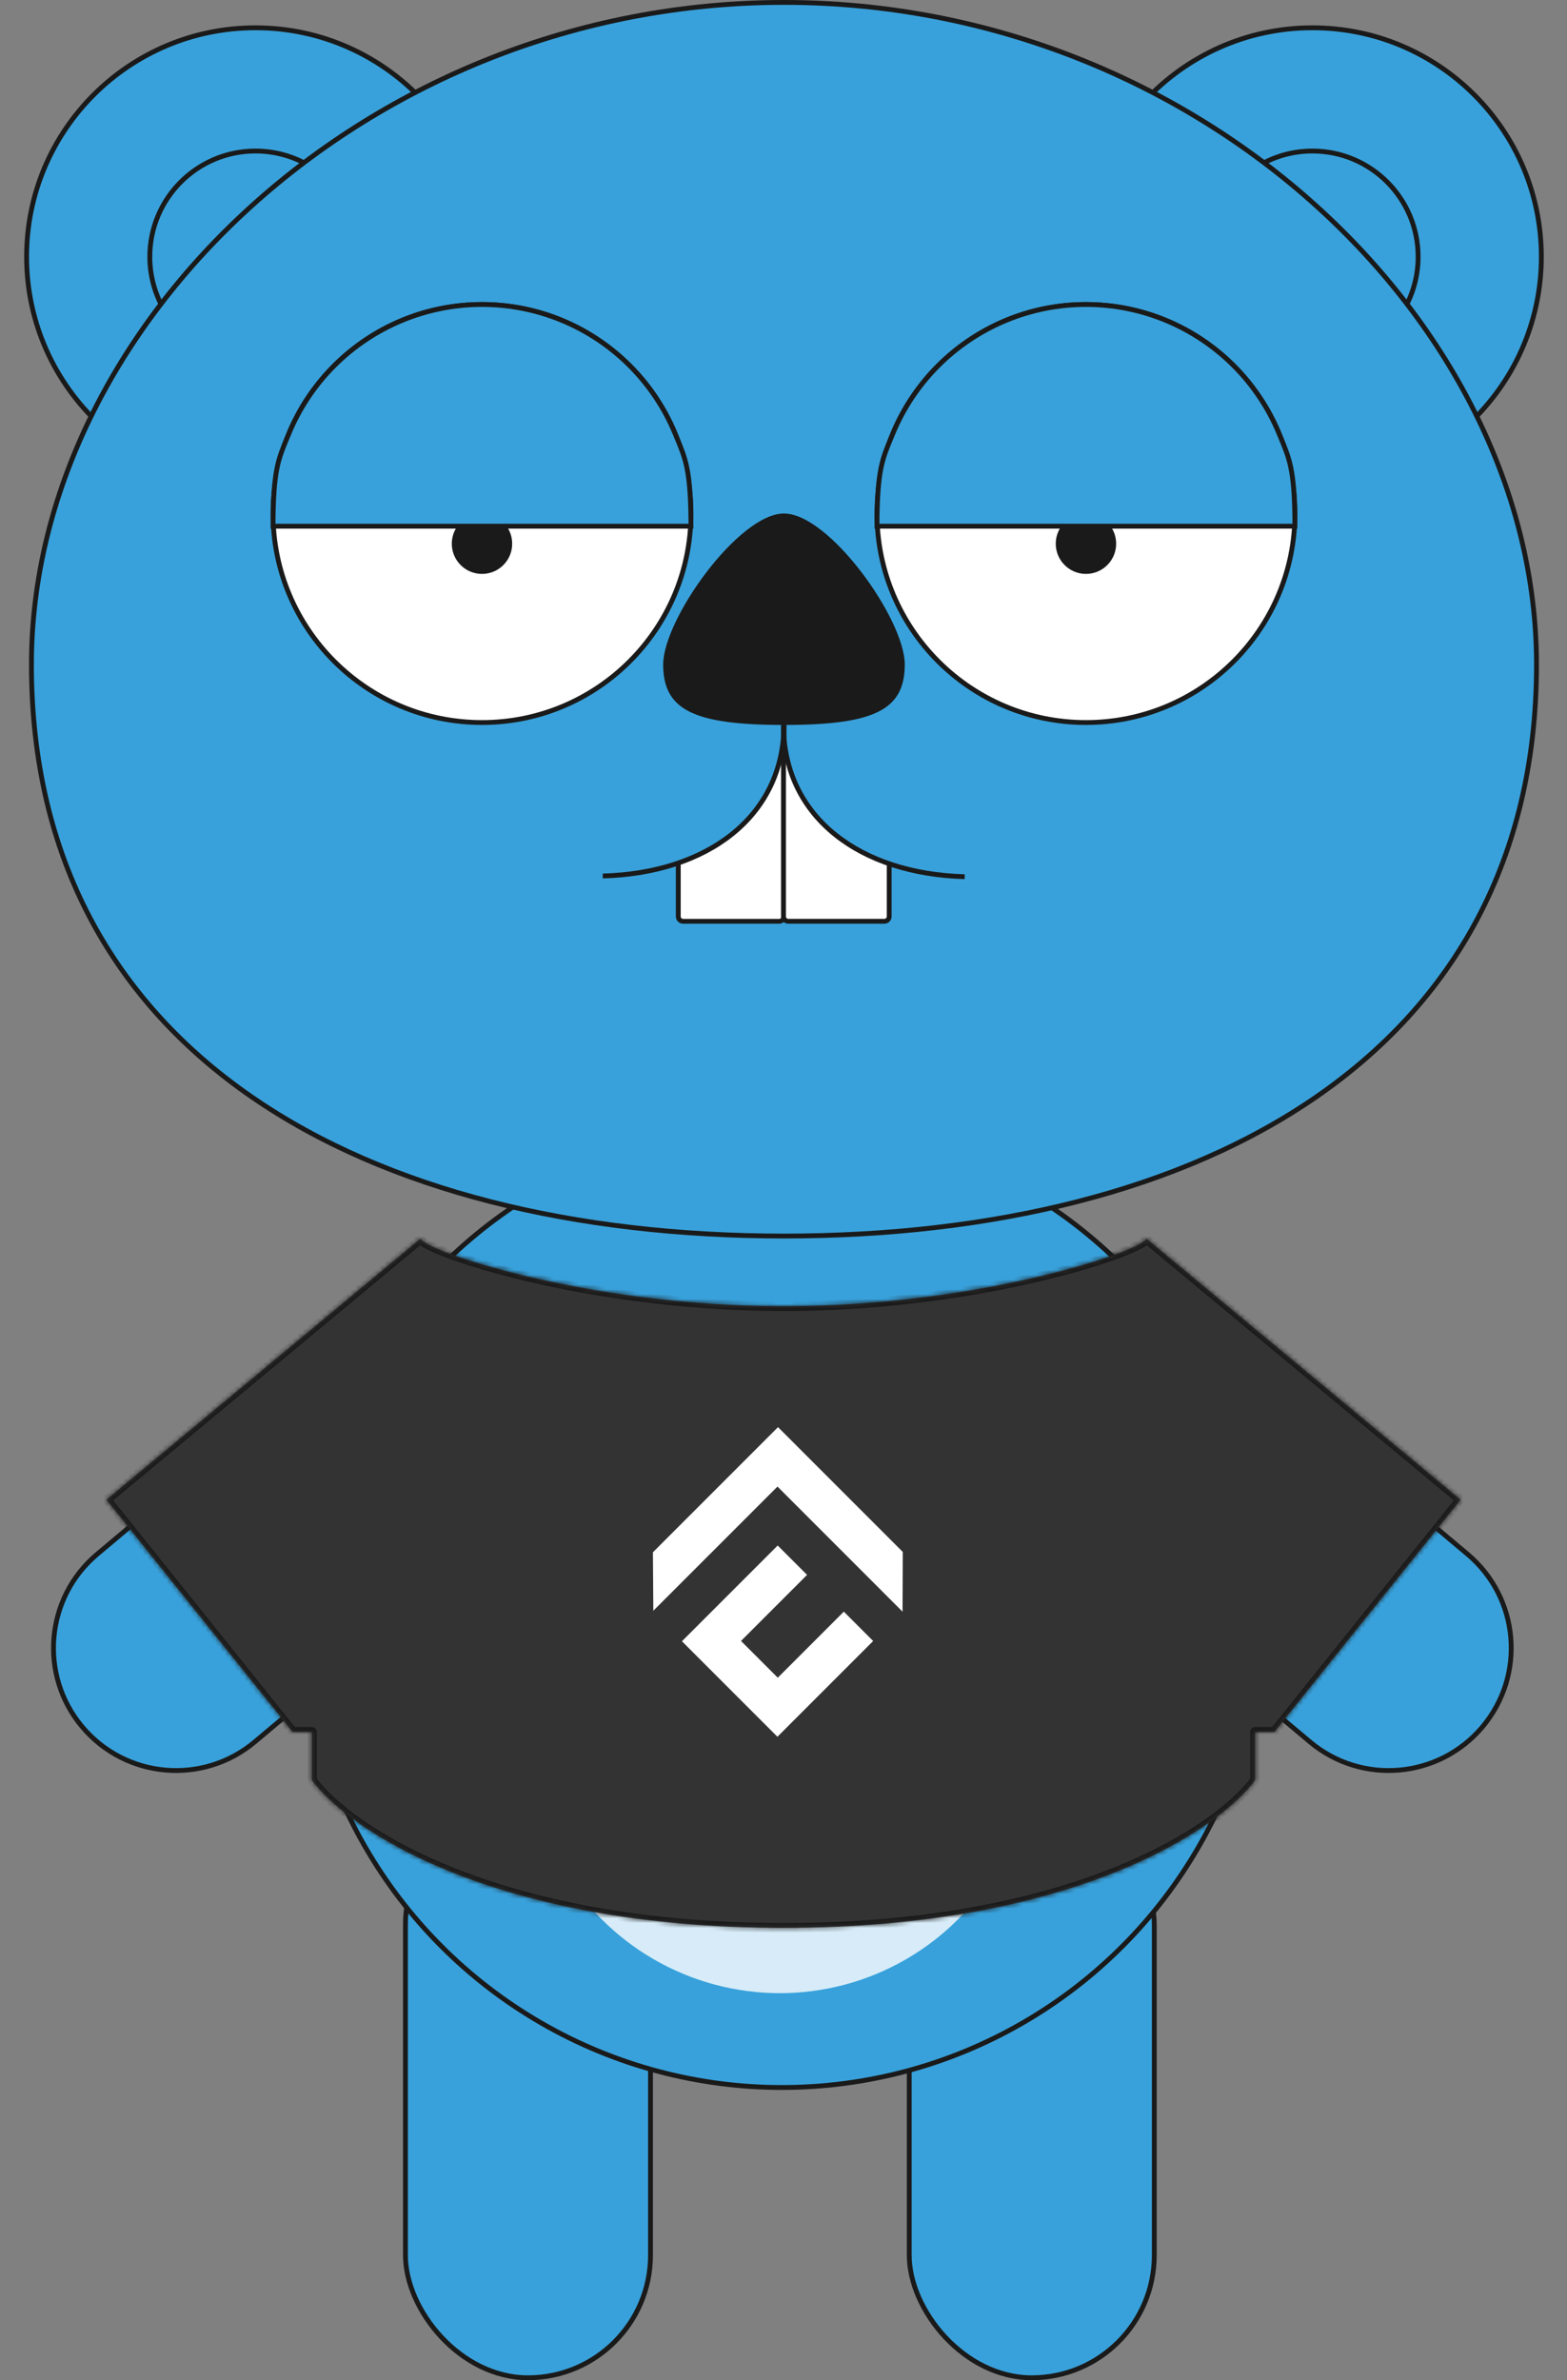 <svg width="324" height="492" viewBox="0 0 324 492" fill="none" xmlns="http://www.w3.org/2000/svg">
<rect x="0" y="0" width="324" height="492" fill="#808080" stroke="none"/>
<rect x="188" y="372.5" width="50.667" height="119" rx="25.333" fill="#38A1DB" stroke="#1A1A1A"/>
<rect x="83.833" y="372.5" width="50.667" height="119" rx="25.333" fill="#38A1DB" stroke="#1A1A1A"/>
<path d="M97.756 256.091L130.323 294.904L52.679 360.056C41.961 369.049 25.982 367.651 16.988 356.933C7.995 346.215 9.393 330.236 20.111 321.243L97.756 256.091Z" fill="#38A1DB" stroke="#1A1A1A"/>
<path d="M225.772 256.091L193.204 294.904L270.849 360.056C281.567 369.049 297.546 367.651 306.54 356.933C315.533 346.215 314.135 330.236 303.417 321.243L225.772 256.091Z" fill="#38A1DB" stroke="#1A1A1A"/>
<circle cx="161.667" cy="332" r="99.5" fill="#38A1DB" stroke="#1A1A1A"/>
<circle cx="161.25" cy="359.916" r="52.083" fill="#D7ECF8"/>
<circle cx="161.667" cy="390.334" r="1.667" fill="#1A1A1A"/>
<path d="M20.651 87.781L21.127 88.223L21.433 87.649C25.679 79.674 34.084 66.785 45.477 54.084C56.872 41.381 71.229 28.897 87.374 21.691L88.012 21.407L87.537 20.895C78.894 11.576 66.543 5.744 52.829 5.744C26.69 5.744 5.5 26.934 5.5 53.073C5.5 66.786 11.333 79.138 20.651 87.781Z" fill="#38A1DB" stroke="#1A1A1A"/>
<path d="M34.893 65.56C32.424 62.02 30.976 57.715 30.976 53.072C30.976 41.002 40.76 31.218 52.829 31.218C57.472 31.218 61.777 32.666 65.317 35.135" stroke="#1A1A1A"/>
<path d="M303.544 87.781L303.068 88.223L302.763 87.649C298.516 79.674 290.111 66.785 278.718 54.084C267.323 41.381 252.966 28.897 236.821 21.691L236.183 21.407L236.658 20.895C245.301 11.576 257.653 5.744 271.366 5.744C297.505 5.744 318.695 26.934 318.695 53.073C318.695 66.786 312.862 79.138 303.544 87.781Z" fill="#38A1DB" stroke="#1A1A1A"/>
<path d="M289.303 65.56C291.772 62.02 293.22 57.715 293.22 53.072C293.22 41.002 283.435 31.218 271.366 31.218C266.723 31.218 262.418 32.666 258.878 35.135" stroke="#1A1A1A"/>
<path d="M317.695 137.366C317.695 177.784 300.306 207.29 272.191 226.711C244.054 246.146 205.14 255.5 162.098 255.5C119.055 255.5 80.141 246.146 52.004 226.711C23.889 207.29 6.5 177.784 6.5 137.366C6.5 66.996 76.114 0.5 162.098 0.5C248.081 0.5 317.695 66.996 317.695 137.366Z" fill="#38A1DB" stroke="#1A1A1A"/>
<circle cx="99.659" cy="106.145" r="43.207" fill="white" stroke="#1A1A1A"/>
<circle cx="99.659" cy="112.387" r="6.244" fill="#1A1A1A"/>
<path d="M139.577 89.61C139.686 89.874 139.793 90.129 139.896 90.378C140.838 92.638 141.544 94.332 142.036 96.748C142.568 99.363 142.85 102.838 142.865 108.767H99.659L56.452 108.767C56.467 102.838 56.749 99.363 57.281 96.748C57.773 94.332 58.479 92.638 59.421 90.378C59.524 90.129 59.631 89.874 59.74 89.61C61.911 84.368 65.094 79.605 69.106 75.593C73.118 71.581 77.882 68.398 83.124 66.227C88.366 64.055 93.984 62.938 99.659 62.938C105.333 62.938 110.951 64.055 116.193 66.227C121.435 68.398 126.199 71.581 130.211 75.593C134.223 79.605 137.406 84.368 139.577 89.61Z" fill="#38A1DB" stroke="#1A1A1A"/>
<circle cx="224.537" cy="106.145" r="43.207" fill="white" stroke="#1A1A1A"/>
<circle cx="224.537" cy="112.387" r="6.244" fill="#1A1A1A"/>
<path d="M264.455 89.61C264.564 89.874 264.671 90.129 264.774 90.378C265.717 92.638 266.423 94.332 266.914 96.748C267.446 99.363 267.728 102.838 267.743 108.767H224.537L181.33 108.767C181.345 102.838 181.627 99.363 182.159 96.748C182.651 94.332 183.357 92.638 184.299 90.378C184.403 90.129 184.509 89.874 184.618 89.61C186.79 84.368 189.972 79.605 193.984 75.593C197.997 71.581 202.76 68.398 208.002 66.227C213.244 64.055 218.863 62.938 224.537 62.938C230.211 62.938 235.829 64.055 241.071 66.227C246.314 68.398 251.077 71.581 255.089 75.593C259.101 79.605 262.284 84.368 264.455 89.61Z" fill="#38A1DB" stroke="#1A1A1A"/>
<path d="M137.122 137.363C137.122 127.997 152.732 106.144 162.098 106.144C171.463 106.144 187.073 127.997 187.073 137.363C187.073 146.729 180.829 149.851 162.098 149.851C143.366 149.851 137.122 146.729 137.122 137.363Z" fill="#1A1A1A"/>
<path d="M140.244 189.442V178.501C141.5 178.501 162.098 171.707 162.098 149.854V189.439C162.098 189.991 161.65 190.439 161.098 190.439H141.244C140.692 190.439 140.244 189.995 140.244 189.442Z" fill="white"/>
<path d="M140.244 178.501C140.244 180.176 140.244 186.885 140.244 189.442C140.244 189.995 140.692 190.439 141.244 190.439H161.098C161.65 190.439 162.098 189.991 162.098 189.439V149.854" stroke="#1A1A1A"/>
<path d="M183.854 189.439V178.498C182.598 178.498 162 171.704 162 149.851V189.436C162 189.988 162.448 190.436 163 190.436H182.854C183.406 190.436 183.854 189.992 183.854 189.439Z" fill="white"/>
<path d="M183.854 178.498C183.854 180.173 183.854 186.882 183.854 189.439C183.854 189.992 183.406 190.436 182.854 190.436H163C162.448 190.436 162 189.988 162 189.436V149.851" stroke="#1A1A1A"/>
<path d="M162.098 149.854C162 169.001 146 180.501 124.634 181.073" stroke="#1A1A1A"/>
<path d="M162 150C162.098 169.147 178.098 180.647 199.463 181.22" stroke="#1A1A1A"/>
<mask id="path-26-inside-1" fill="white">
<path d="M87 256C87 258.209 120.579 270 162 270C203.421 270 237 258.209 237 256L302 310L263.5 358H259.5V368C252 378.167 222 398.5 162 398.5C102 398.5 72 378.167 64.5 368V358H60.5L22 310L87 256Z"/>
</mask>
<path d="M87 256C87 258.209 120.579 270 162 270C203.421 270 237 258.209 237 256L302 310L263.5 358H259.5V368C252 378.167 222 398.5 162 398.5C102 398.5 72 378.167 64.5 368V358H60.5L22 310L87 256Z" fill="#333333"/>
<path d="M87 256H88C88 255.612 87.776 255.259 87.425 255.095C87.074 254.93 86.659 254.983 86.361 255.231L87 256ZM22 310L21.361 309.231L20.605 309.859L21.22 310.626L22 310ZM60.5 358L59.72 358.626L60.02 359H60.5V358ZM64.5 358H65.5C65.5 357.448 65.052 357 64.5 357V358ZM64.5 368H63.5V368.329L63.695 368.594L64.5 368ZM237 256L237.639 255.231C237.341 254.983 236.926 254.93 236.575 255.095C236.224 255.259 236 255.612 236 256H237ZM302 310L302.78 310.626L303.395 309.859L302.639 309.231L302 310ZM263.5 358V359H263.98L264.28 358.626L263.5 358ZM259.5 358V357C258.948 357 258.5 357.448 258.5 358H259.5ZM259.5 368L260.305 368.594L260.5 368.329V368H259.5ZM162 269C141.38 269 122.708 266.065 109.198 262.855C102.442 261.251 96.992 259.581 93.243 258.183C91.365 257.482 89.938 256.858 88.995 256.354C88.519 256.099 88.201 255.894 88.017 255.745C87.924 255.669 87.896 255.633 87.9 255.638C87.903 255.642 87.925 255.672 87.948 255.726C87.971 255.781 88 255.876 88 256H86C86 256.377 86.172 256.666 86.295 256.831C86.428 257.01 86.594 257.166 86.757 257.298C87.085 257.564 87.53 257.838 88.052 258.118C89.107 258.682 90.627 259.341 92.544 260.056C96.387 261.49 101.919 263.182 108.736 264.801C122.371 268.04 141.199 271 162 271V269ZM22.639 310.769L87.639 256.769L86.361 255.231L21.361 309.231L22.639 310.769ZM21.22 310.626L59.72 358.626L61.28 357.374L22.78 309.374L21.22 310.626ZM60.5 359H64.5V357H60.5V359ZM63.5 358V368H65.5V358H63.5ZM63.695 368.594C67.594 373.878 77.152 381.596 93.192 387.991C109.26 394.397 131.887 399.5 162 399.5V397.5C132.113 397.5 109.74 392.436 93.933 386.134C78.098 379.82 68.906 372.288 65.305 367.406L63.695 368.594ZM162 271C182.801 271 201.629 268.04 215.264 264.801C222.081 263.182 227.613 261.49 231.456 260.056C233.373 259.341 234.893 258.682 235.948 258.118C236.47 257.838 236.915 257.564 237.243 257.298C237.406 257.166 237.572 257.01 237.705 256.831C237.828 256.666 238 256.377 238 256H236C236 255.876 236.029 255.781 236.052 255.726C236.075 255.672 236.097 255.642 236.1 255.638C236.104 255.633 236.076 255.669 235.983 255.745C235.799 255.894 235.481 256.099 235.005 256.354C234.062 256.858 232.635 257.482 230.757 258.183C227.008 259.581 221.558 261.251 214.802 262.855C201.292 266.065 182.62 269 162 269V271ZM302.639 309.231L237.639 255.231L236.361 256.769L301.361 310.769L302.639 309.231ZM301.22 309.374L262.72 357.374L264.28 358.626L302.78 310.626L301.22 309.374ZM263.5 357H259.5V359H263.5V357ZM258.5 358V368H260.5V358H258.5ZM258.695 367.406C255.094 372.288 245.902 379.82 230.067 386.134C214.26 392.436 191.887 397.5 162 397.5V399.5C192.113 399.5 214.74 394.397 230.808 387.991C246.848 381.596 256.406 373.878 260.305 368.594L258.695 367.406Z" fill="#1A1A1A" mask="url(#path-26-inside-1)"/>
<path d="M174.472 333.138L160.816 346.794L153.215 339.194L166.872 325.537L160.798 319.464L141.002 339.259L160.744 359L180.539 339.205L174.472 333.138Z" fill="white"/>
<path d="M186.659 320.793L160.866 294.999L135 320.865L135.082 332.955L160.756 307.282L186.616 333.143L186.659 320.793Z" fill="white"/>
</svg>
